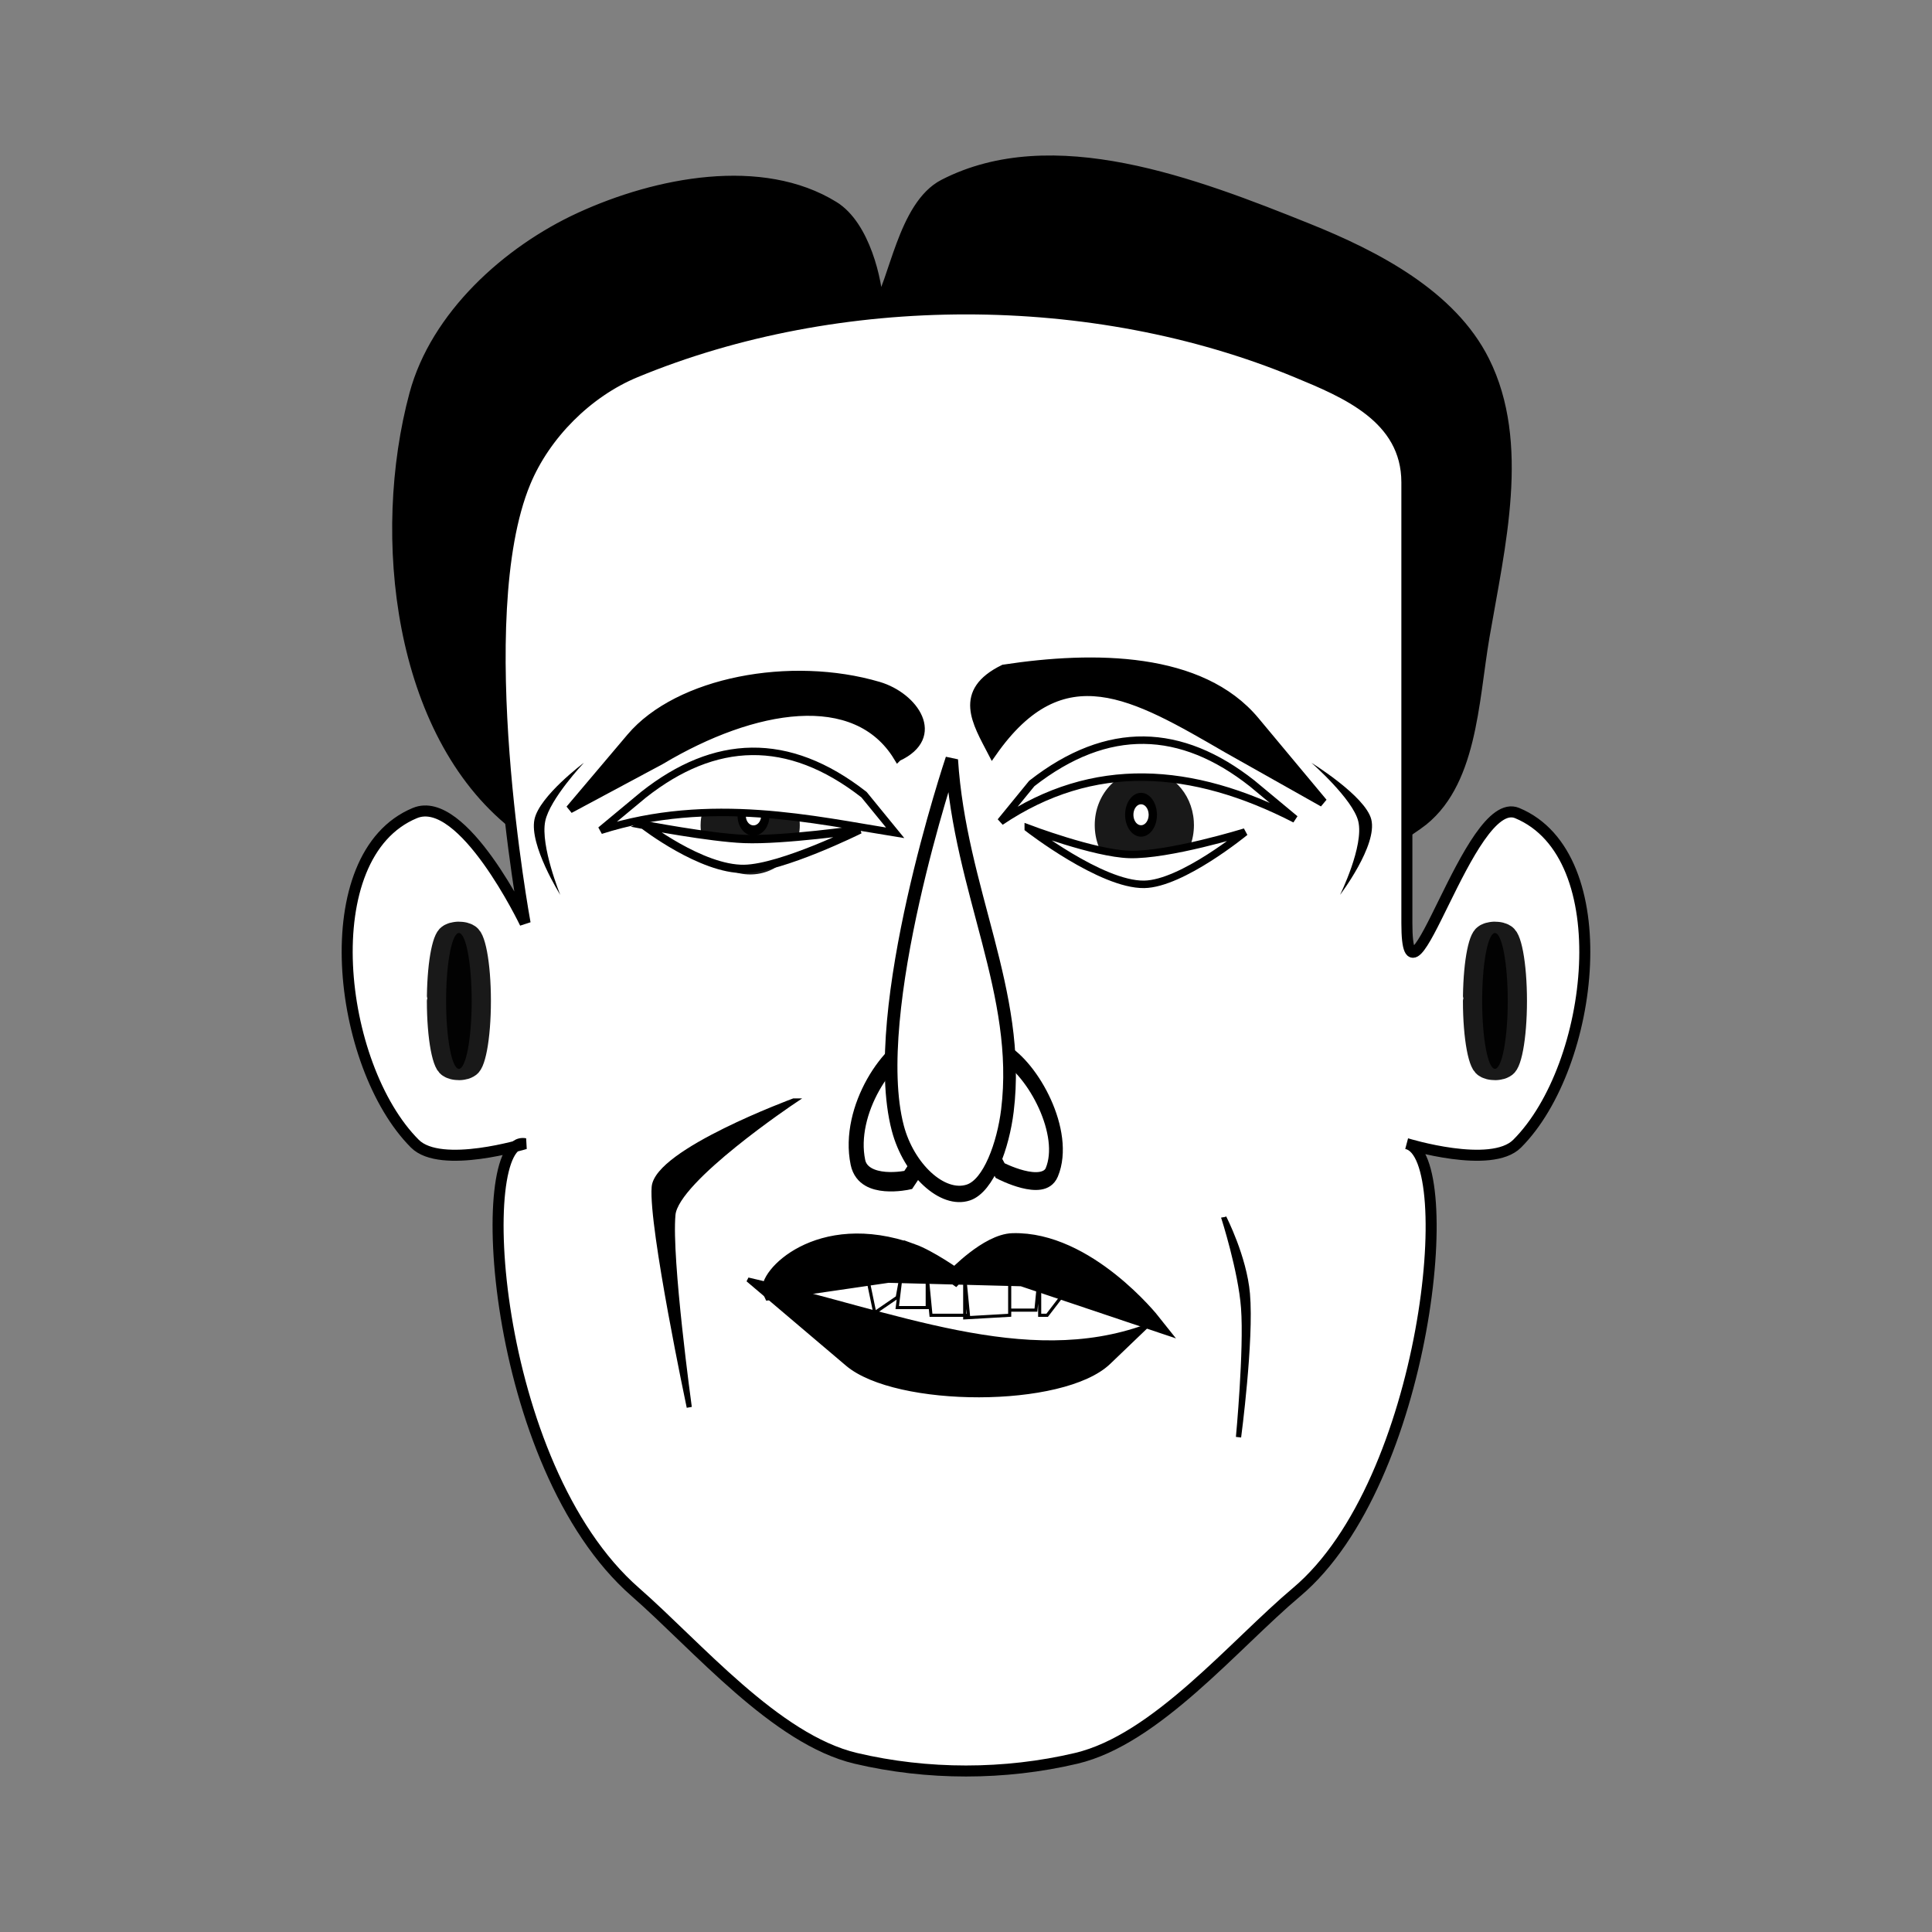 <svg:svg xmlns:dc="http://purl.org/dc/elements/1.1/" xmlns:ns1="http://sodipodi.sourceforge.net/DTD/sodipodi-0.dtd" xmlns:ns2="http://www.inkscape.org/namespaces/inkscape" xmlns:ns4="http://creativecommons.org/ns#" xmlns:rdf="http://www.w3.org/1999/02/22-rdf-syntax-ns#" xmlns:svg="http://www.w3.org/2000/svg" height="271.08" id="svg2" version="1.1" viewBox="-47.946 -21.818 271.08 271.08" width="271.08" ns1:docname="wink.svg" ns2:export-filename="/home/algot/Documents/runeman.org/clipart/wink.png" ns2:export-xdpi="124.46346" ns2:export-ydpi="124.46346" ns2:version="0.48.4 r9939">
  <svg:rect x="-47.946" y="-21.818" width="271.08" height="271.08" fill="#808080" stroke="none"/>
  <ns1:namedview bordercolor="#666666" borderopacity="1.0" fit-margin-bottom="0" fit-margin-left="0" fit-margin-right="0" fit-margin-top="0" id="base" pagecolor="#ffffff" showgrid="false" ns2:current-layer="layer1" ns2:cx="140.43241" ns2:cy="54.219978" ns2:document-units="px" ns2:pageopacity="0.0" ns2:pageshadow="2" ns2:window-height="713" ns2:window-maximized="1" ns2:window-width="1366" ns2:window-x="-2" ns2:window-y="-3" ns2:zoom="1" />
  <svg:g id="layer1" transform="translate(-435.57 -108.57)" ns2:groupmode="layer" ns2:label="Layer 1">
    <svg:path d="m586.57 202.37c7.587-5.368 7.71-17.131 9.279-26.291 2.176-12.703 5.763-27.136 0-38.663-4.611-9.222-15.178-14.714-24.744-18.558-15.901-6.389-35.799-14.029-51.035-6.186-5.743 2.956-6.955 13.97-9.279 17.012-0.118-3.509-1.87-11.245-6.186-13.919-10.089-6.249-24.785-3.407-35.57 1.546-10.274 4.719-20.256 13.828-23.198 24.744-5.368 19.923-2.228 47.469 13.919 60.314 33.081 26.316 92.306 24.415 126.81 0z" id="path3258" style="stroke:#000000;stroke-width:1.546px;fill:#000000" ns1:nodetypes="ssssscsssss" ns2:connector-curvature="0" />
    <svg:path d="m569.56 138.97c-28.576-11.836-64.215-11.836-92.791 0-6.735 2.79-12.675 8.73-15.465 15.465-7.891 19.051 0 61.861 0 61.861s-8.73-18.255-15.465-15.465c-14.288 5.918-10.936 35.46 0 46.395 3.645 3.645 15.465 0 15.465 0-7.381-1.406-4.886 45.115 15.465 62.909 8.678 7.588 19.712 20.682 30.93 23.33 10.034 2.369 20.896 2.369 30.93 0 11.219-2.648 22.113-15.906 30.93-23.33 18.356-15.456 22.896-61.258 15.465-62.909 0 0 11.82 3.645 15.465 0 10.935-10.936 14.288-40.477 0-46.395-6.735-2.79-15.465 30.93-15.465 15.465v-61.861c0-9.127-8.73-12.675-15.465-15.465z" id="path3260" style="stroke:#000000;stroke-width:1.546px;fill:#ffffff" ns1:nodetypes="ssscsscsssscsssss" ns2:connector-curvature="0" />
    <svg:path d="m513.59 192.99c6.253-2.893 2.327-8.527-2.696-10.006-12.328-3.631-28.116-0.673-34.789 7.213l-8.548 10.103 12.781-6.849c13.113-7.823 27.376-10.154 33.251-0.46z" id="path3262" style="stroke:#000000;stroke-width:1.154px;fill:#000000" ns1:nodetypes="csscccc" ns2:connector-curvature="0" />
    <svg:path d="m-182 491.36c0 4.971-0.448 9-1 9s-1-4.029-1-9 0.448-9 1-9c0.524 0 0.959 3.638 0.997 8.339" id="path3264" style="opacity:.9;stroke-linejoin:round;color:#000000;stroke:#000000;stroke-linecap:round;stroke-width:3;fill:#000000" transform="matrix(-1.797 0 0 1.059 268.53 -293.16)" ns1:cx="-183" ns1:cy="491.36218" ns1:end="6.2096771" ns1:open="true" ns1:rx="1" ns1:ry="9" ns1:start="0" ns1:type="arc" />
    <svg:path d="m-182 491.36c0 4.971-0.448 9-1 9s-1-4.029-1-9 0.448-9 1-9c0.524 0 0.959 3.638 0.997 8.339" id="path3266" style="opacity:.9;stroke-linejoin:round;color:#000000;stroke:#000000;stroke-linecap:round;stroke-width:3;fill:#000000" transform="matrix(-1.797 0 0 1.059 123.16 -293.16)" ns1:cx="-183" ns1:cy="491.36218" ns1:end="6.2096771" ns1:open="true" ns1:rx="1" ns1:ry="9" ns1:start="0" ns1:type="arc" />
    <svg:g id="g3268" transform="matrix(-1.168 0 0 1.442 613.08 -343.3)">
      <svg:path d="m44 500.86c0 3.038-2.015 5.5-4.5 5.5s-4.5-2.462-4.5-5.5 2.015-5.5 4.5-5.5c2.357 0 4.315 2.223 4.488 5.096" id="path3270" style="opacity:.9;color:#000000;fill:#000000" transform="matrix(1.324 0 0 .87 50.61 -57.213)" ns1:cx="39.5" ns1:cy="500.86218" ns1:end="6.2096771" ns1:open="true" ns1:rx="4.5" ns1:ry="5.5" ns1:start="0" ns1:type="arc" />
      <svg:path d="m168.64 103.68c0 0.781-0.633 1.414-1.414 1.414-0.781 0-1.414-0.633-1.414-1.414 0-0.781 0.633-1.414 1.414-1.414 0.741 0 1.356 0.572 1.41 1.31" id="path3272" style="stroke-linejoin:round;color:#000000;stroke:#000000;stroke-linecap:round;fill:#ffffff" transform="translate(-64.714 273.95)" ns1:cx="167.23076" ns1:cy="103.6786" ns1:end="6.2096771" ns1:open="true" ns1:rx="1.4142135" ns1:ry="1.4142135" ns1:start="0" ns1:type="arc" />
    </svg:g>
    <svg:g id="g3282" transform="matrix(-1.546 0 0 1.997 894.33 -552.79)">
      <svg:path d="m236.98 402.5s-3.906 1.571-4.686 0.117c-1.469-2.738 1.664-7.248 4.424-8.432 1.602-0.687 4.838 1.719 4.838 1.719z" id="path3284" style="stroke:#000000;stroke-width:1.252px;fill:none" ns1:nodetypes="caacc" ns2:connector-curvature="0" />
      <svg:path d="m245.33 403.16s4.04 0.695 4.56-1.241c0.979-3.648-2.789-8.023-5.655-8.602-1.664-0.336-4.41 3.442-4.41 3.442z" id="path3286" style="stroke:#000000;stroke-width:1.363px;fill:none" ns1:nodetypes="caacc" ns2:connector-curvature="0" />
      <svg:path d="m241.38 373.65c-0.763 9.211-6.364 16.362-5.057 24.63 0.385 2.431 1.697 5.281 3.543 5.757 2.354 0.607 5.416-1.608 6.406-4.523 2.78-8.186-4.892-25.864-4.892-25.864z" id="path3288" style="stroke:#000000;stroke-width:1.15px;fill:#ffffff" ns1:nodetypes="csssc" ns2:connector-curvature="0" />
    </svg:g>
    <svg:path d="m526.86 192.33c-2.188-4.218-4.951-8.503 1.598-11.707 12.719-1.937 27.685-1.807 35.258 7.276l9.557 11.463-13.404-7.55c-13.179-7.643-23.132-13.579-33.009 0.518z" id="path3292" style="stroke:#000000;stroke-width:1.24px;fill:#000000" ns1:nodetypes="ccsccc" ns2:connector-curvature="0" />
    <svg:g id="g3327" transform="matrix(1.168 0 0 1.607 427.99 -405.78)">
      <svg:path d="m44 500.86c0 3.038-2.015 5.5-4.5 5.5s-4.5-2.462-4.5-5.5 2.015-5.5 4.5-5.5c2.357 0 4.315 2.223 4.488 5.096" id="path3329" style="opacity:.9;color:#000000;fill:#000000" transform="matrix(1.324 0 0 .87 50.61 -57.213)" ns1:cx="39.5" ns1:cy="500.86218" ns1:end="6.2096771" ns1:open="true" ns1:rx="4.5" ns1:ry="5.5" ns1:start="0" ns1:type="arc" />
      <svg:path d="m168.64 103.68c0 0.781-0.633 1.414-1.414 1.414-0.781 0-1.414-0.633-1.414-1.414 0-0.781 0.633-1.414 1.414-1.414 0.741 0 1.356 0.572 1.41 1.31" id="path3331" style="stroke-linejoin:round;color:#000000;stroke:#000000;stroke-linecap:round;fill:#ffffff" transform="translate(-64.714 273.95)" ns1:cx="167.23076" ns1:cy="103.6786" ns1:end="6.2096771" ns1:open="true" ns1:rx="1.4142135" ns1:ry="1.4142135" ns1:start="0" ns1:type="arc" />
    </svg:g>
    <svg:path d="m515.6 262.4c2.405 0.861 6.049 3.435 6.049 3.435s4.568-4.809 8.065-4.907c10.436-0.293 19.608 11.295 19.608 11.295l-18.264-6.139-18.819-0.491-16.455 2.402c-0.942-1.885 6.573-10.334 19.816-5.595z" id="path3337" style="stroke:#000000;stroke-width:2.297px;fill:#000000" ns1:nodetypes="scsccccs" ns2:connector-curvature="0" />
    <svg:path d="m509.31 265.89 1.052 5.049 3.155-2.164 0.526-2.885-0.526 4.327h4.207v-4.327l0.526 5.409h5.259l-0.526-5.409v5.77l6.311-0.361v-6.131 5.409h3.681l0.526-5.409v6.131h1.052l5.259-6.852z" id="path3343" style="stroke:#000000;stroke-width:.435;fill:none" ns2:connector-curvature="0" />
    <svg:path d="m498.99 241.23s-16.496 11.04-16.948 15.951c-0.572 6.21 2.292 27.025 2.292 27.025s-5.352-25.294-4.917-30.885c0.39-5.013 19.573-12.091 19.573-12.091z" id="path3347" style="stroke:#000000;stroke-width:.72px;fill:#000000" ns1:nodetypes="cscsc" ns2:connector-curvature="0" />
    <svg:path d="m559.34 257.59s2.85 5.536 3.3 10.692c0.569 6.521-1.238 20.117-1.238 20.117s1.152-12.244 0.719-18.114c-0.389-5.264-2.781-12.696-2.781-12.696z" id="path3351" style="stroke:#000000;stroke-width:.736px;fill:#000000" ns1:nodetypes="cscsc" ns2:connector-curvature="0" />
    <svg:path d="m477.95 202.5s9.247 1.778 14.101 1.968c5.494 0.216 16.19-1.312 16.19-1.312s-10.904 5.422-16.198 5.514c-5.995 0.104-14.092-6.17-14.092-6.17z" id="path3355" style="stroke:#000000;stroke-width:1.171;fill:#ffffff" ns1:nodetypes="cscsc" ns2:connector-curvature="0" />
    <svg:path d="m531.9 202.97s9.285 3.518 14.157 3.67c5.516 0.172 16.255-3.146 16.255-3.146s-8.842 7.267-14.157 7.341c-6.019 0.083-16.255-7.865-16.255-7.865z" id="path3357" style="stroke:#000000;stroke-width:1.049;fill:#ffffff" ns1:nodetypes="cscsc" ns2:connector-curvature="0" />
    <svg:path d="m477.93 198.25c9.954-7.851 20.24-8.345 30.923 0l4.378 5.36c-11.179-1.78-25.955-5.259-41.322-0.357z" id="path3361" style="stroke:#000000;stroke-width:1.049;fill:#ffffff" ns1:nodetypes="ccccc" ns2:connector-curvature="0" />
    <svg:path d="m563.32 196.68c-9.954-7.851-20.24-8.345-30.923 0l-4.378 5.36c12.996-8.754 26.868-7.787 41.322-0.357z" id="path3363" style="stroke:#000000;stroke-width:1.049;fill:#ffffff" ns1:nodetypes="ccccc" ns2:connector-curvature="0" />
    <svg:path d="m492.57 266.3c20.656 4.765 38.929 12.735 55.837 6.593l-5.215 5c-6.444 6.178-29.842 6.034-36.667 0.245z" id="path3365" style="stroke:#000000;stroke-width:.612;fill:#000000" ns1:nodetypes="ccssc" ns2:connector-curvature="0" />
    <svg:path d="m469.55 193.78s-6.249 4.661-6.934 7.942c-0.757 3.625 3.618 10.59 3.618 10.59s-2.801-6.881-2.11-10.325c0.625-3.115 5.427-8.207 5.427-8.207z" id="path3367" style="fill:#000000" ns1:nodetypes="cscsc" ns2:connector-curvature="0" />
    <svg:path d="m571.63 193.78s7.569 4.661 8.399 7.942c0.917 3.625-4.382 10.59-4.382 10.59s3.392-6.881 2.556-10.325c-0.756-3.115-6.573-8.207-6.573-8.207z" id="path3369" style="fill:#000000" ns1:nodetypes="cscsc" ns2:connector-curvature="0" />
  </svg:g>
</svg:svg>